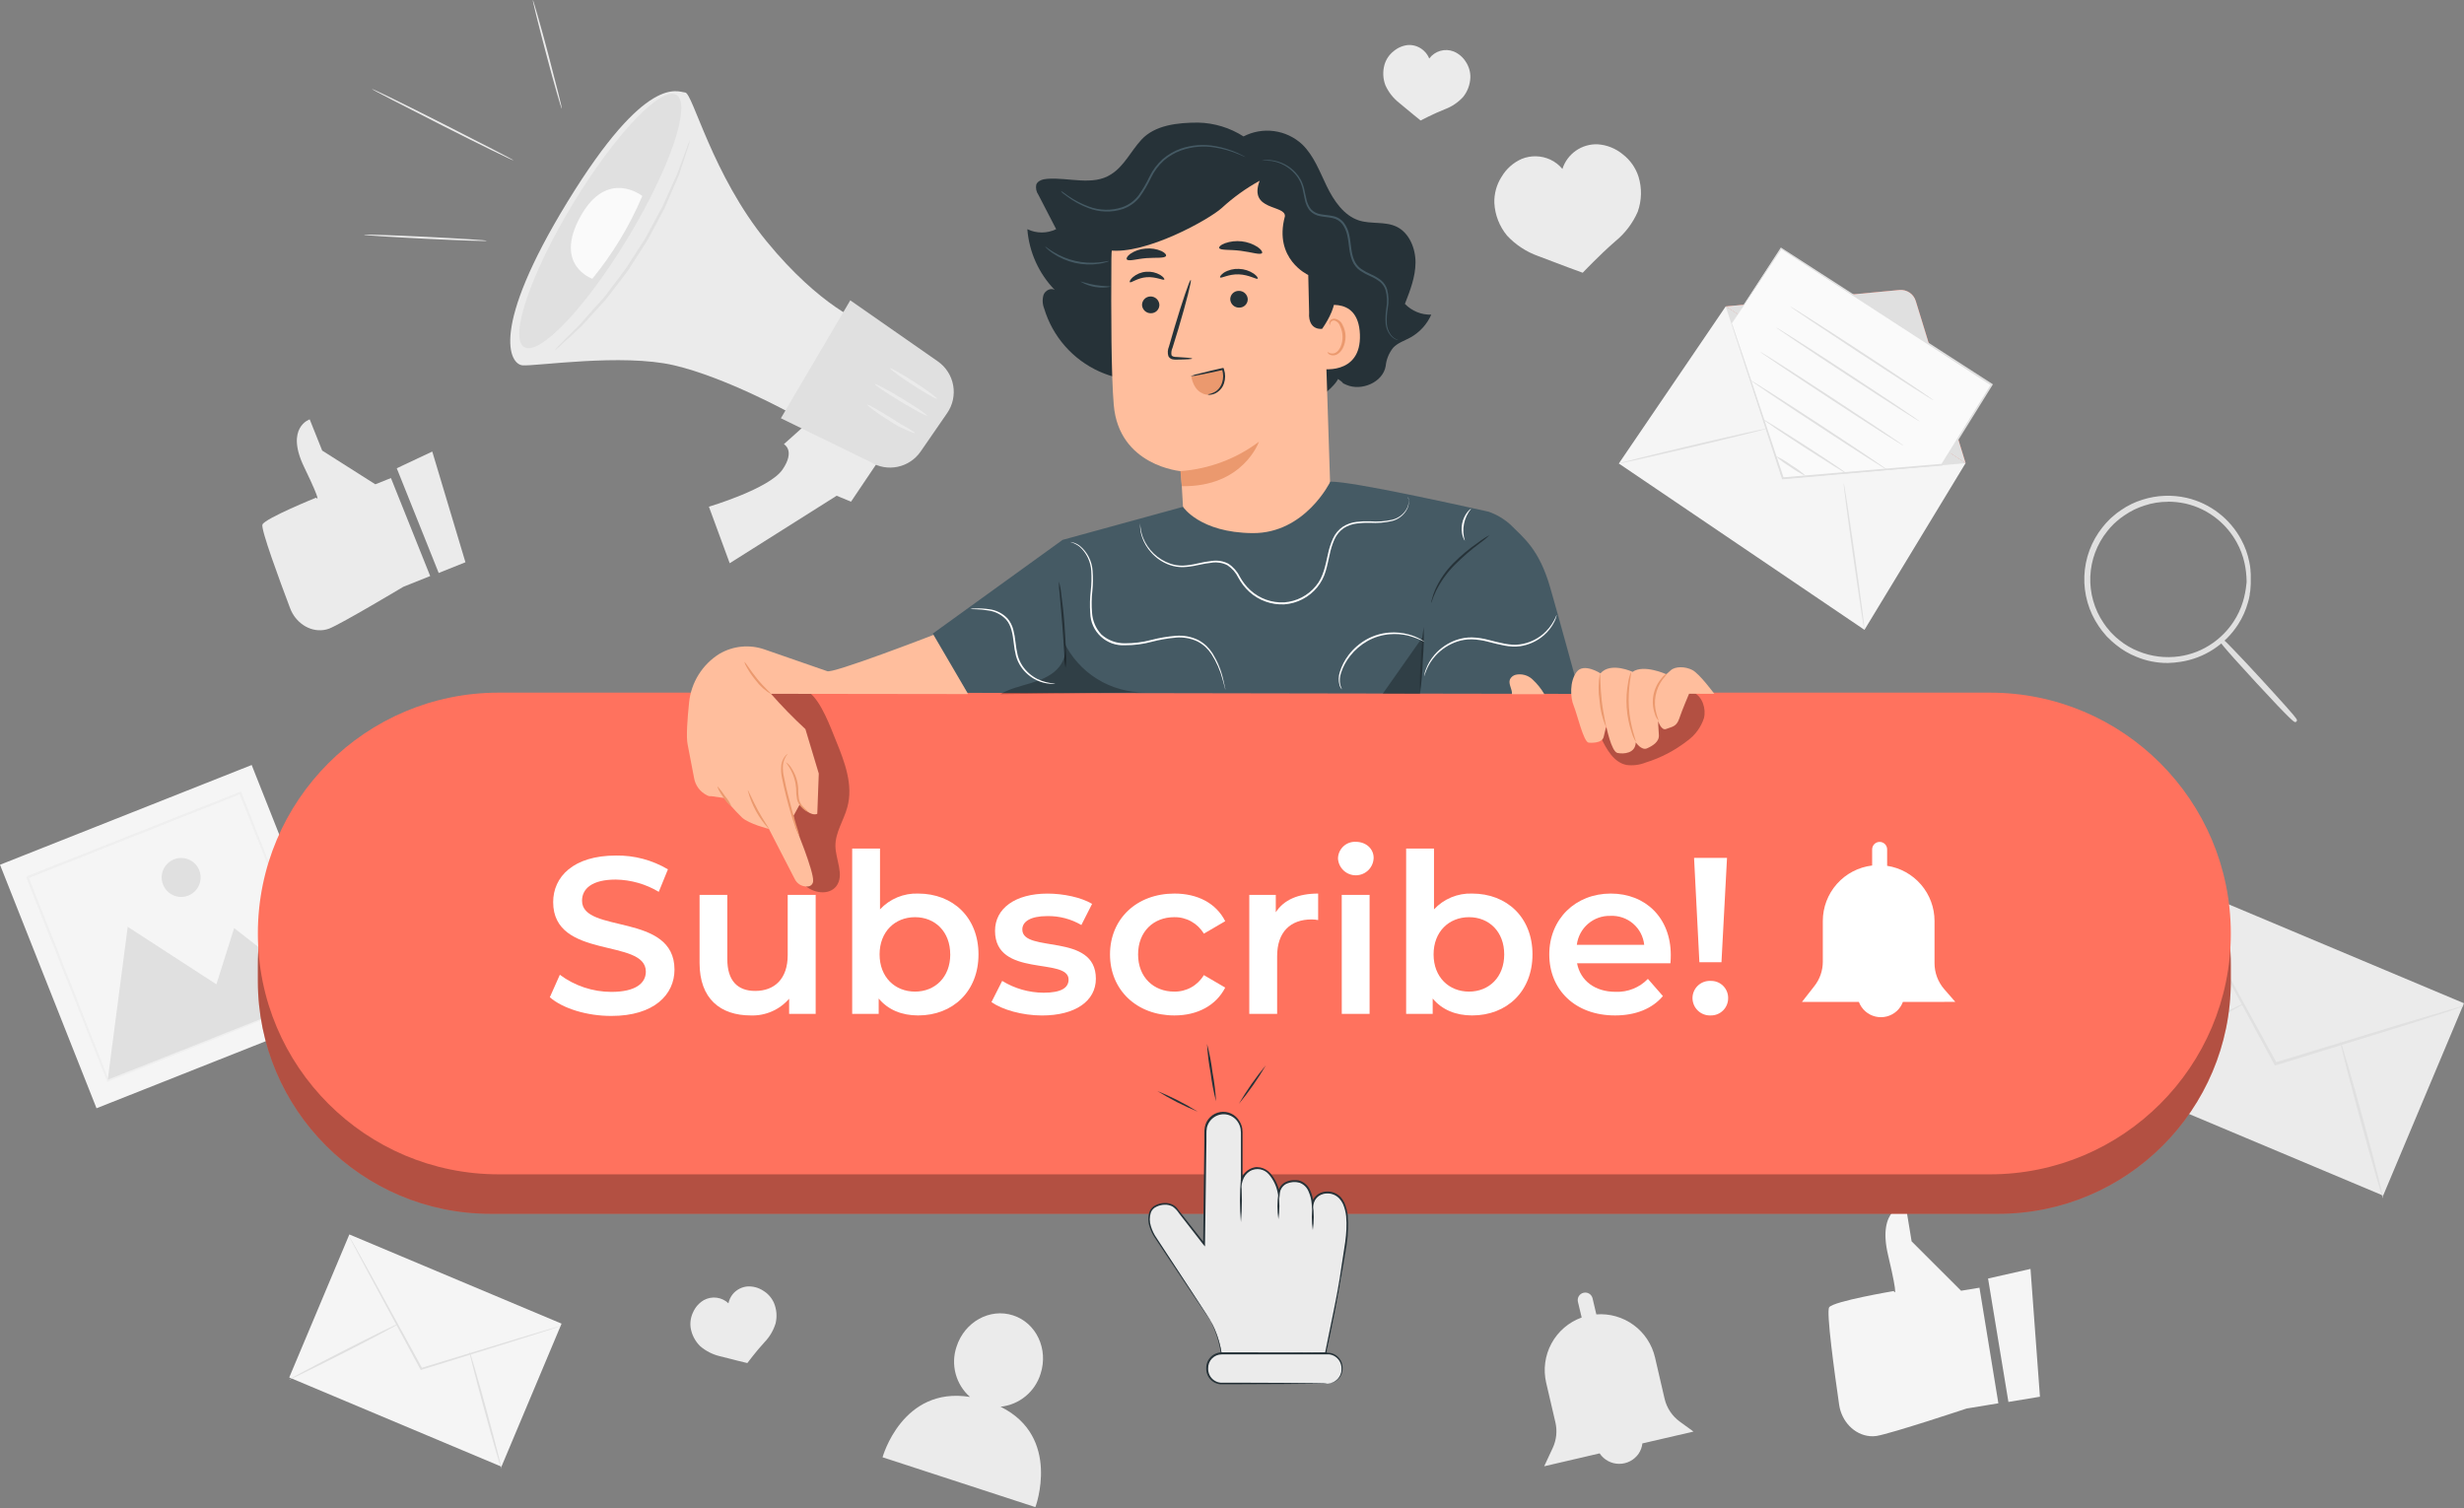 <svg width="500" height="306" viewBox="0 0 500 306" fill="none" xmlns="http://www.w3.org/2000/svg">
<rect x="0" y="0" width="500" height="306" fill="#808080" stroke="none"/>
<g clip-path="url(#clip0_1255_153)">
<path d="M442.099 179.241L425.693 218.269L483.594 242.608L500 203.58L442.099 179.241Z" fill="#EBEBEB"/>
<path d="M499.993 204.126C499.749 204.25 499.494 204.349 499.232 204.423L497.026 205.184L488.878 207.793L461.856 216.162L461.635 216.23L461.521 216.025L461.255 215.53C455.929 205.701 451.121 196.808 447.599 190.303C445.895 187.108 444.511 184.499 443.522 182.635L442.434 180.535C442.297 180.292 442.182 180.038 442.091 179.775C442.258 179.992 442.405 180.224 442.533 180.467L443.712 182.521C444.746 184.362 446.184 186.941 447.949 190.128C451.509 196.61 456.378 205.473 461.749 215.233C461.848 215.401 461.939 215.576 462.023 215.728L461.688 215.591L488.756 207.344L496.965 204.918L499.201 204.279C499.46 204.206 499.725 204.155 499.993 204.126Z" fill="#E0E0E0"/>
<path d="M425.682 218.817C425.613 218.672 432.217 215.157 440.433 210.958C448.649 206.759 455.366 203.464 455.435 203.601C455.503 203.738 448.908 207.261 440.691 211.46C432.475 215.659 425.758 218.953 425.682 218.817Z" fill="#E0E0E0"/>
<path d="M474.887 211.209C475.04 211.163 477.109 218.284 479.513 227.101C481.917 235.918 483.735 243.115 483.583 243.153C483.431 243.191 481.361 236.078 478.965 227.253C476.569 218.429 474.712 211.247 474.887 211.209Z" fill="#E0E0E0"/>
<path d="M70.892 250.49L58.693 279.51L101.754 297.611L113.953 268.591L70.892 250.49Z" fill="#F5F5F5"/>
<path d="M113.939 268.996C113.76 269.089 113.571 269.163 113.376 269.217L111.733 269.764L105.647 271.697L85.548 277.95L85.388 278.003L85.304 277.851L85.099 277.486L74.981 258.726L71.938 253.02L71.131 251.499C71.027 251.32 70.94 251.131 70.873 250.936C71.001 251.097 71.113 251.27 71.207 251.453L72.082 252.974C72.843 254.351 73.916 256.269 75.232 258.619C77.879 263.443 81.5 270.031 85.494 277.319L85.7 277.684L85.449 277.585L105.578 271.453L111.664 269.643L113.33 269.171C113.53 269.101 113.733 269.042 113.939 268.996Z" fill="#E0E0E0"/>
<path d="M58.677 279.959C58.624 279.852 63.538 277.235 69.647 274.116C75.756 270.997 80.754 268.54 80.808 268.646C80.861 268.753 75.954 271.37 69.838 274.489C63.721 277.608 58.73 280.027 58.677 279.959Z" fill="#E0E0E0"/>
<path d="M95.27 274.26C95.384 274.26 96.928 279.525 98.708 286.083C100.489 292.64 101.85 297.988 101.751 298.019C101.653 298.049 100.101 292.762 98.313 286.197C96.525 279.631 95.156 274.291 95.27 274.26Z" fill="#E0E0E0"/>
<path d="M51.072 155.232L0.002 175.473L19.587 224.887L70.657 204.647L51.072 155.232Z" fill="#F5F5F5"/>
<path d="M21.864 219.09L25.919 188.067L43.911 199.737L47.517 188.325L65.022 201.989L21.864 219.09Z" fill="#E0E0E0"/>
<path d="M40.435 176.587C40.725 177.314 40.792 178.111 40.629 178.877C40.466 179.643 40.079 180.343 39.518 180.889C38.956 181.435 38.246 181.802 37.476 181.943C36.706 182.085 35.911 181.995 35.192 181.684C34.473 181.374 33.863 180.857 33.438 180.2C33.013 179.542 32.792 178.773 32.805 177.99C32.817 177.207 33.061 176.446 33.507 175.802C33.952 175.158 34.579 174.661 35.307 174.373C36.281 173.989 37.367 174.006 38.328 174.421C39.289 174.836 40.047 175.615 40.435 176.587Z" fill="#E0E0E0"/>
<g opacity="0.3">
<path d="M65.075 202.126C65.037 202.063 65.007 201.997 64.984 201.928L64.74 201.357L63.835 199.143C63.074 197.188 61.903 194.366 60.457 190.775C57.567 183.563 53.459 173.278 48.529 160.984L48.818 161.105L5.683 178.238C5.683 178.314 5.957 177.599 5.827 177.911V177.956V178.048L5.896 178.223L6.033 178.572L6.314 179.28L6.87 180.68C7.242 181.616 7.63 182.544 7.973 183.472C8.734 185.32 9.433 187.154 10.156 188.972C11.586 192.601 12.994 196.161 14.363 199.623C17.102 206.546 19.689 213.088 22.062 219.113L21.765 218.984L53.01 206.728L61.834 203.297L64.177 202.399L64.786 202.171L65.007 202.095L64.824 202.186L64.246 202.422L61.964 203.358L53.299 206.926L22.001 219.44L21.796 219.524L21.704 219.311C19.316 213.293 16.714 206.759 13.968 199.836C12.591 196.382 11.183 192.821 9.738 189.185C8.977 187.374 8.292 185.533 7.554 183.685C7.189 182.757 6.794 181.829 6.451 180.893L5.896 179.539L5.614 178.778L5.478 178.428L5.409 178.253L5.371 178.162V178.124C5.242 178.428 5.546 177.705 5.523 177.774L48.688 160.687L48.901 160.603L48.985 160.816C53.846 173.224 57.901 183.563 60.754 190.828C62.146 194.411 63.242 197.241 64.003 199.197C64.368 200.14 64.642 200.87 64.847 201.395L65.052 201.951C65.063 202.008 65.07 202.067 65.075 202.126Z" fill="#E0E0E0"/>
</g>
<path d="M343.65 290.495L340.896 288.494C339.324 287.361 338.216 285.696 337.777 283.808L335.837 275.44C335.223 272.802 333.684 270.472 331.5 268.871C329.316 267.271 326.631 266.505 323.931 266.714L323.17 263.465C323.125 263.27 323.042 263.085 322.926 262.921C322.809 262.758 322.661 262.619 322.491 262.513C322.32 262.407 322.131 262.336 321.933 262.303C321.734 262.271 321.532 262.278 321.337 262.324C321.141 262.369 320.956 262.452 320.793 262.569C320.629 262.685 320.49 262.833 320.384 263.003C320.278 263.174 320.207 263.364 320.175 263.562C320.142 263.76 320.149 263.962 320.195 264.158L320.956 267.345C318.343 268.287 316.166 270.155 314.838 272.594C313.51 275.034 313.124 277.877 313.752 280.582L315.623 288.616C316.032 290.365 315.839 292.201 315.076 293.827L313.349 297.532L324.6 294.915C325.034 295.565 325.621 296.098 326.309 296.468C326.997 296.839 327.765 297.035 328.546 297.04C329.327 297.046 330.098 296.86 330.79 296.498C331.483 296.137 332.077 295.612 332.52 294.968C332.933 294.345 333.193 293.634 333.28 292.892L343.65 290.495Z" fill="#EBEBEB"/>
<path d="M350.184 62.177L398.858 93.984L378.34 127.807L328.495 94.052L350.184 62.177Z" fill="#F5F5F5"/>
<path d="M350.184 62.177L385.422 58.845C386.148 58.776 386.874 58.959 387.48 59.364C388.085 59.768 388.533 60.37 388.747 61.066L398.865 93.984" fill="#FF725E"/>
<path d="M350.184 62.177L385.422 58.845C386.148 58.776 386.874 58.959 387.48 59.364C388.085 59.768 388.533 60.37 388.747 61.066L398.865 93.984" fill="#E0E0E0"/>
<path d="M328.495 94.052C328.495 93.954 335.159 92.295 343.429 90.34C351.698 88.385 358.431 86.886 358.454 86.985C358.477 87.084 351.79 88.742 343.512 90.69C335.235 92.637 328.518 94.144 328.495 94.052Z" fill="#E0E0E0"/>
<path d="M378.34 127.807C378.241 127.807 377.221 121.166 376.057 112.95C374.894 104.733 374.034 98.046 374.133 98.031C374.232 98.016 375.251 104.673 376.415 112.896C377.579 121.12 378.439 127.807 378.34 127.807Z" fill="#E0E0E0"/>
<path d="M350.184 62.177L361.633 97.263L398.857 93.984L350.184 62.177Z" fill="#E0E0E0"/>
<path d="M351.424 65.593L361.398 50.415L404.145 78.076L394.057 94.311L361.801 97.012L351.424 65.593Z" fill="#FAFAFA"/>
<path d="M351.424 65.593C351.424 65.593 351.508 65.79 351.637 66.171C351.767 66.551 351.964 67.114 352.208 67.829C352.71 69.297 353.425 71.435 354.346 74.151C356.171 79.628 358.781 87.457 361.953 96.974L361.786 96.86L394.072 94.113L393.928 94.204L399.923 84.55C401.307 82.319 402.671 80.126 404.015 77.97L404.076 78.236L361.36 50.522H361.535L354.125 61.621L352.139 64.588L351.615 65.349L351.424 65.6L351.576 65.341L352.063 64.581L353.988 61.591L361.291 50.362L361.36 50.21L361.466 50.278L404.251 77.879L404.411 77.985L404.312 78.145C402.973 80.305 401.609 82.499 400.219 84.725L394.217 94.379L394.171 94.463H394.072L361.809 97.133H361.687L361.641 97.012C358.522 87.472 355.958 79.606 354.155 74.105L352.117 67.776L351.592 66.186C351.47 65.79 351.424 65.593 351.424 65.593Z" fill="#E0E0E0"/>
<path d="M392.384 81.241C392.323 81.332 385.757 77.141 377.731 71.876C369.705 66.612 363.231 62.276 363.277 62.184C363.323 62.093 369.896 66.285 377.929 71.542C385.963 76.798 392.445 81.15 392.384 81.241Z" fill="#E0E0E0"/>
<path d="M389.546 85.517C389.485 85.608 382.927 81.409 374.894 76.152C366.86 70.895 360.394 66.543 360.439 66.452C360.485 66.361 367.058 70.553 375.091 75.817C383.125 81.082 389.607 85.425 389.546 85.517Z" fill="#E0E0E0"/>
<path d="M386.275 90.439C386.214 90.53 379.656 86.338 371.623 81.074C363.589 75.809 357.123 71.473 357.168 71.382C357.214 71.29 363.787 75.482 371.82 80.747C379.854 86.011 386.336 90.347 386.275 90.439Z" fill="#E0E0E0"/>
<path d="M383.003 95.361C382.943 95.452 376.681 91.458 369.021 86.437C361.36 81.416 355.19 77.27 355.251 77.179C355.312 77.088 361.573 81.089 369.241 86.11C376.91 91.131 383.064 95.27 383.003 95.361Z" fill="#E0E0E0"/>
<path d="M374.711 96.084C374.462 95.995 374.227 95.872 374.011 95.719L372.178 94.593L366.183 90.789C363.847 89.267 361.755 87.906 360.257 86.879C359.496 86.369 358.903 85.95 358.492 85.654C358.266 85.516 358.059 85.35 357.875 85.159C358.124 85.25 358.359 85.373 358.575 85.524L360.409 86.65L366.396 90.454C368.731 91.976 370.824 93.337 372.33 94.357C373.091 94.874 373.684 95.293 374.095 95.589C374.321 95.727 374.528 95.893 374.711 96.084Z" fill="#E0E0E0"/>
<path d="M366.495 96.616C365.363 96.104 364.289 95.471 363.292 94.73C362.225 94.099 361.228 93.357 360.317 92.516C361.446 93.029 362.518 93.662 363.513 94.402C364.581 95.034 365.581 95.776 366.495 96.616Z" fill="#E0E0E0"/>
<path d="M180.193 90.659L172.692 101.797L169.771 100.595L148.074 114.289L143.852 102.816C143.852 102.816 156.13 99.18 158.793 95.277C161.455 91.374 159.067 90.127 159.067 90.127L165.313 84.535L180.193 90.659Z" fill="#EBEBEB"/>
<path d="M175.218 65.486C175.218 65.486 166.591 62.443 155.56 48.977C144.529 35.512 140.573 18.874 139.036 18.768C137.5 18.661 131.208 14.774 115.232 40.83C99.256 66.886 103.463 73.877 106.004 74.128C108.545 74.379 126.233 71.656 136.785 74.128C147.336 76.601 160.421 83.843 160.421 83.843L175.218 65.486Z" fill="#EBEBEB"/>
<path d="M192.206 83.813L188.493 89.199L186.827 91.61C185.731 93.205 184.064 94.317 182.171 94.718C180.278 95.118 178.304 94.777 176.656 93.763L158.458 84.87L172.54 60.944L190.304 73.329C191.942 74.471 193.061 76.214 193.418 78.179C193.774 80.143 193.338 82.168 192.206 83.813Z" fill="#E0E0E0"/>
<path d="M116.191 41.446C107.663 55.581 103.258 68.552 106.362 70.423C109.466 72.295 118.899 62.382 127.435 48.24C135.97 34.097 140.368 21.141 137.264 19.262C134.16 17.383 124.764 27.319 116.191 41.446Z" fill="#E0E0E0"/>
<path d="M188.12 84.33C188.022 84.49 185.572 83.181 182.651 81.416C179.729 79.651 177.424 78.084 177.523 77.924C177.622 77.765 180.064 79.073 182.993 80.846C185.922 82.618 188.212 84.178 188.12 84.33Z" fill="#EBEBEB"/>
<path d="M190.136 80.914C190.037 81.066 187.854 79.811 185.206 78.107C182.559 76.403 180.535 74.889 180.642 74.737C180.748 74.585 182.924 75.84 185.571 77.544C188.219 79.248 190.235 80.762 190.136 80.914Z" fill="#EBEBEB"/>
<path d="M185.671 87.875C185.633 87.959 185.039 87.746 184.096 87.327C183.632 87.122 183.077 86.863 182.46 86.567C181.844 86.27 181.236 85.851 180.566 85.448C177.911 83.805 175.91 82.268 176.002 82.124C176.093 81.979 178.284 83.25 180.916 84.878C181.578 85.281 182.186 85.707 182.765 86.034C183.343 86.361 183.875 86.658 184.286 86.916C185.184 87.426 185.709 87.791 185.671 87.875Z" fill="#EBEBEB"/>
<path d="M130.341 39.772C130.341 39.772 123.212 34.074 117.758 43.979C112.303 53.885 120.2 56.562 120.2 56.562C124.356 51.472 127.77 45.82 130.341 39.772Z" fill="#FAFAFA"/>
<path d="M140.018 28.353C139.894 29.02 139.714 29.674 139.478 30.308C139.082 31.549 138.519 33.352 137.751 35.558C137.294 36.638 136.787 37.81 136.229 39.072C135.963 39.704 135.681 40.358 135.392 41.028C135.248 41.37 135.096 41.705 134.951 42.055C134.806 42.405 134.601 42.724 134.419 43.066C133.698 44.436 132.938 45.864 132.136 47.349L131.535 48.475C131.337 48.848 131.086 49.236 130.858 49.571C130.386 50.332 129.915 51.047 129.428 51.792C128.941 52.538 128.469 53.314 127.998 54.014C127.754 54.379 127.549 54.775 127.283 55.094L126.522 56.106C125.502 57.437 124.513 58.723 123.578 59.955C123.334 60.26 123.114 60.572 122.87 60.853L122.109 61.682L120.679 63.264L118.1 66.087C116.419 67.7 115.012 68.955 114.045 69.83C113.58 70.31 113.071 70.746 112.524 71.131C112.939 70.586 113.4 70.077 113.901 69.609L117.804 65.707L120.306 62.854L121.721 61.302L122.482 60.473C122.726 60.184 122.939 59.872 123.175 59.567L126.073 55.718L126.834 54.714C127.092 54.379 127.305 53.998 127.541 53.641C128.013 52.88 128.485 52.18 128.964 51.435L130.379 49.229C130.607 48.863 130.866 48.514 131.064 48.141C131.261 47.768 131.459 47.38 131.665 47.03L133.947 42.793C134.129 42.458 134.327 42.131 134.487 41.788L134.936 40.784C135.233 40.115 135.522 39.476 135.803 38.852L137.37 35.39C138.169 33.23 138.823 31.473 139.287 30.225C139.477 29.581 139.721 28.955 140.018 28.353Z" fill="#E0E0E0"/>
<path d="M98.792 48.863C98.792 48.97 93.201 48.787 86.308 48.445C79.416 48.103 73.839 47.745 73.839 47.639C73.839 47.532 79.439 47.715 86.331 48.049C93.224 48.384 98.8 48.749 98.792 48.863Z" fill="#EBEBEB"/>
<path d="M104.224 32.553C104.17 32.652 97.696 29.51 89.769 25.478C81.842 21.446 75.414 18.152 75.467 18.053C75.52 17.954 81.994 21.096 89.921 25.128C97.849 29.16 104.277 32.454 104.224 32.553Z" fill="#EBEBEB"/>
<path d="M114 22.062C113.893 22.062 112.478 17.17 110.865 11.084C109.253 4.998 108.028 0 108.119 0C108.21 0 109.641 4.884 111.246 10.978C112.851 17.071 114.114 22.062 114 22.062Z" fill="#EBEBEB"/>
<path d="M332.497 35.87C331.919 34.056 330.798 32.463 329.286 31.305C327.85 30.118 326.079 29.411 324.22 29.282C322.642 29.214 321.085 29.667 319.789 30.57C318.493 31.473 317.529 32.776 317.046 34.28C316.366 33.462 315.51 32.806 314.543 32.363C313.646 31.956 312.676 31.736 311.692 31.713C310.708 31.691 309.729 31.868 308.814 32.233C307.105 32.979 305.673 34.243 304.722 35.847C303.689 37.443 303.171 39.318 303.238 41.218C303.369 43.639 304.276 45.955 305.825 47.821C307.568 49.683 309.73 51.102 312.131 51.96C316.042 53.481 321.169 55.345 321.169 55.345C321.169 55.345 324.6 51.716 327.773 48.97C329.753 47.358 331.318 45.294 332.337 42.952C333.146 40.669 333.202 38.187 332.497 35.87Z" fill="#EBEBEB"/>
<path d="M298.369 15.732C298.398 14.606 298.079 13.499 297.456 12.56C296.878 11.621 296.022 10.884 295.007 10.453C294.136 10.108 293.175 10.06 292.274 10.317C291.373 10.575 290.582 11.122 290.024 11.875C289.793 11.3 289.44 10.781 288.989 10.354C288.567 9.946 288.068 9.627 287.52 9.417C286.972 9.207 286.388 9.109 285.802 9.129C284.703 9.224 283.661 9.657 282.82 10.369C281.932 11.06 281.281 12.009 280.956 13.085C280.557 14.466 280.616 15.939 281.123 17.284C281.738 18.662 282.675 19.873 283.854 20.814C285.756 22.419 288.274 24.451 288.274 24.451C288.274 24.451 290.891 23.074 293.196 22.168C294.611 21.642 295.881 20.786 296.901 19.673C297.8 18.551 298.315 17.169 298.369 15.732Z" fill="#EBEBEB"/>
<path d="M157.043 264.363C156.585 263.333 155.819 262.47 154.852 261.891C153.926 261.29 152.836 260.992 151.733 261.039C151.146 261.08 150.574 261.24 150.051 261.51C149.527 261.779 149.065 262.152 148.69 262.606C148.258 263.148 147.958 263.784 147.815 264.462C147.161 263.839 146.325 263.44 145.429 263.324C144.533 263.208 143.624 263.38 142.832 263.815C141.881 264.371 141.127 265.209 140.672 266.212C140.17 267.221 139.989 268.36 140.154 269.475C140.395 270.889 141.08 272.19 142.109 273.188C143.26 274.166 144.626 274.857 146.096 275.204C148.507 275.835 151.649 276.588 151.649 276.588C151.649 276.588 153.422 274.222 155.103 272.389C156.16 271.306 156.942 269.986 157.385 268.54C157.722 267.147 157.602 265.683 157.043 264.363Z" fill="#EBEBEB"/>
<path d="M456.363 118.206C456.319 116.863 456.169 115.525 455.915 114.205C455.58 112.667 455.018 111.188 454.248 109.815C453.241 107.996 451.896 106.384 450.285 105.068C448.192 103.354 445.702 102.193 443.044 101.69C440.386 101.188 437.644 101.36 435.07 102.192C433.584 102.655 432.178 103.343 430.901 104.231C430.237 104.694 429.607 105.203 429.014 105.753C428.421 106.315 427.866 106.917 427.356 107.556C425.211 110.238 423.981 113.536 423.844 116.967C423.707 120.398 424.671 123.784 426.595 126.628C427.059 127.305 427.568 127.95 428.116 128.56C428.67 129.142 429.262 129.686 429.889 130.188C431.092 131.173 432.439 131.969 433.883 132.547C437.365 133.972 441.234 134.145 444.829 133.035C448.424 131.925 451.522 129.601 453.594 126.461C454.469 125.154 455.141 123.723 455.587 122.216C455.944 120.921 456.198 119.601 456.348 118.267C456.358 118.356 456.358 118.445 456.348 118.534C456.348 118.739 456.348 118.99 456.348 119.294C456.331 119.719 456.277 120.141 456.188 120.557C456.109 121.132 455.984 121.699 455.816 122.254C455.394 123.793 454.737 125.258 453.868 126.598C452.603 128.575 450.93 130.26 448.963 131.54C446.995 132.82 444.777 133.667 442.457 134.023C439.519 134.462 436.516 134.108 433.761 132.996C432.272 132.403 430.881 131.588 429.638 130.576C428.993 130.059 428.383 129.5 427.812 128.903C427.262 128.275 426.754 127.612 426.291 126.917C424.298 123.991 423.296 120.504 423.433 116.967C423.57 113.429 424.838 110.03 427.051 107.267C427.575 106.609 428.145 105.989 428.756 105.41C429.369 104.856 430.023 104.348 430.711 103.889C432.026 102.979 433.473 102.276 435.001 101.805C437.833 100.906 440.854 100.783 443.75 101.447C446.039 101.98 448.188 102.996 450.054 104.426C451.919 105.856 453.458 107.667 454.568 109.739C455.331 111.141 455.873 112.652 456.173 114.22C456.297 114.786 456.378 115.361 456.417 115.939C456.469 116.361 456.487 116.786 456.47 117.21C456.47 117.529 456.47 117.788 456.47 117.971C456.443 118.053 456.407 118.132 456.363 118.206Z" fill="#E0E0E0"/>
<path d="M439.915 134.532C437.742 134.548 435.587 134.129 433.578 133.3C432.054 132.699 430.632 131.865 429.364 130.827C428.826 130.408 428.318 129.953 427.842 129.466L427.5 129.131L427.211 128.789C426.729 128.251 426.287 127.678 425.887 127.077C423.849 124.087 422.822 120.522 422.959 116.906C423.096 113.29 424.389 109.813 426.648 106.985C427.091 106.417 427.574 105.881 428.093 105.38L428.382 105.099L428.763 104.771C429.276 104.313 429.823 103.894 430.398 103.516C431.742 102.582 433.223 101.863 434.788 101.386C437.683 100.474 440.768 100.348 443.727 101.021C446.068 101.568 448.266 102.608 450.175 104.07C452.083 105.533 453.658 107.385 454.796 109.503C455.57 110.934 456.124 112.472 456.439 114.068C456.555 114.589 456.634 115.118 456.675 115.65V115.818C456.728 116.257 456.745 116.699 456.728 117.141V117.902C456.738 117.998 456.738 118.095 456.728 118.191C456.736 118.275 456.736 118.359 456.728 118.442L456.683 119.203C456.669 119.646 456.616 120.086 456.523 120.519V120.686C456.439 121.22 456.317 121.746 456.158 122.261C455.725 123.83 455.056 125.323 454.172 126.689C452.877 128.716 451.163 130.443 449.147 131.755C447.131 133.067 444.857 133.933 442.479 134.296C441.631 134.432 440.774 134.511 439.915 134.532ZM439.915 101.82C438.305 101.816 436.704 102.072 435.176 102.58C433.724 103.036 432.349 103.708 431.098 104.574C430.563 104.921 430.055 105.308 429.577 105.73L428.93 106.316C428.458 106.774 428.018 107.265 427.614 107.784C425.515 110.4 424.308 113.619 424.172 116.971C424.035 120.322 424.974 123.629 426.853 126.407C427.219 126.965 427.625 127.494 428.07 127.99L428.344 128.317L428.656 128.629C429.09 129.079 429.555 129.499 430.048 129.884C431.223 130.843 432.54 131.612 433.951 132.166C436.569 133.232 439.422 133.583 442.221 133.186C444.657 132.838 446.976 131.921 448.991 130.508C450.657 129.351 452.088 127.887 453.206 126.194C454.056 124.919 454.712 123.524 455.153 122.056C455.494 120.909 455.724 119.732 455.838 118.541C455.845 118.424 455.86 118.307 455.884 118.191C455.875 118.072 455.875 117.953 455.884 117.834C455.861 116.639 455.723 115.449 455.473 114.281C455.147 112.78 454.598 111.336 453.845 109.998C452.861 108.223 451.55 106.651 449.98 105.365C448.078 103.805 445.838 102.71 443.438 102.17C442.287 101.928 441.114 101.803 439.938 101.797L439.915 101.82Z" fill="#E0E0E0"/>
<path d="M450.741 129.937C450.84 129.838 454.279 133.391 458.417 137.857C462.556 142.322 465.82 146.035 465.721 146.126C465.622 146.218 462.183 142.672 458.045 138.199C453.906 133.726 450.635 130.029 450.741 129.937Z" fill="#E0E0E0"/>
<path d="M465.865 146.514H465.697C465.553 146.514 465.195 146.514 457.77 138.465C450.345 130.417 450.368 130.089 450.368 129.93V129.77L450.49 129.656C450.809 129.359 450.84 129.336 453.343 131.938C454.796 133.46 456.698 135.453 458.668 137.613C460.638 139.774 462.54 141.836 463.917 143.395C466.306 146.096 466.283 146.126 465.956 146.438L465.865 146.514Z" fill="#E0E0E0"/>
<path d="M79.332 97.004L76.16 98.275L65.38 91.428L62.846 85.098C62.846 85.098 57.818 86.726 61.72 94.79C65.623 102.854 64.147 100.983 64.147 100.983C64.147 100.983 53.755 105.197 53.253 106.445C52.888 107.358 56.745 117.803 58.883 123.456C59.963 126.293 62.74 128.226 65.638 127.845C66.042 127.794 66.438 127.694 66.817 127.549C69.412 126.506 81.827 119.081 81.827 119.081L87.297 116.89L79.332 97.004Z" fill="#EBEBEB"/>
<path d="M87.716 91.626L94.448 114.091L89.024 116.267L80.511 95.019L87.716 91.626Z" fill="#EBEBEB"/>
<path d="M401.68 261.297L397.945 261.913L387.91 251.894L386.678 244.431C386.678 244.431 380.843 245.032 383.133 254.686C385.423 264.34 384.281 261.974 384.281 261.974C384.281 261.974 372.026 264.044 371.181 265.276C370.565 266.174 372.239 278.407 373.205 285.056C373.684 288.388 376.248 291.142 379.458 291.423C379.907 291.465 380.36 291.45 380.805 291.378C383.848 290.876 399.063 285.816 399.063 285.816L405.514 284.751L401.68 261.297Z" fill="#F5F5F5"/>
<path d="M412.034 257.486L413.951 283.42L407.553 284.478L403.422 259.433L412.034 257.486Z" fill="#F5F5F5"/>
<path d="M203.038 285.451C204.897 285.255 206.657 284.518 208.1 283.331C209.543 282.143 210.606 280.558 211.156 278.772C212.784 273.751 210.288 268.441 205.579 266.912C200.87 265.383 195.743 268.213 194.115 273.234C193.504 275.016 193.437 276.94 193.92 278.762C194.404 280.583 195.417 282.22 196.831 283.466C183.061 281.244 179.09 295.706 179.09 295.706L210.106 305.824C210.106 305.824 215.431 291.583 203.038 285.451Z" fill="#EBEBEB"/>
<path d="M405.476 148.561H99.53C73.46 148.561 52.325 169.695 52.325 195.766V199.098C52.325 225.168 73.46 246.303 99.53 246.303H405.476C431.547 246.303 452.681 225.168 452.681 199.098V195.766C452.681 169.695 431.547 148.561 405.476 148.561Z" fill="#FF725E"/>
<g opacity="0.3">
<path d="M405.476 148.561H99.53C73.46 148.561 52.325 169.695 52.325 195.766V199.098C52.325 225.168 73.46 246.303 99.53 246.303H405.476C431.547 246.303 452.681 225.168 452.681 199.098V195.766C452.681 169.695 431.547 148.561 405.476 148.561Z" fill="black"/>
</g>
<path d="M403.81 140.55H101.196C74.206 140.55 52.325 162.43 52.325 189.421C52.325 216.412 74.206 238.292 101.196 238.292H403.81C430.801 238.292 452.681 216.412 452.681 189.421C452.681 162.43 430.801 140.55 403.81 140.55Z" fill="#FF725E"/>
<g opacity="0.3">
<path d="M343.718 140.55C343.718 140.55 341.511 140.603 340.401 140.588C336.597 140.55 329.75 140.55 329.75 140.55L324.843 149.633C325.977 152.022 327.46 154.7 330.054 155.225C331.357 155.396 332.683 155.231 333.904 154.746C336.985 153.797 339.868 152.294 342.409 150.31C343.992 149.174 345.171 147.562 345.772 145.708C346.236 143.836 345.467 141.371 343.718 140.55Z" fill="black"/>
</g>
<path d="M111.573 202.361L113.604 197.797C116.623 200.045 120.285 201.264 124.049 201.273C128.979 201.273 131.056 199.509 131.056 197.158C131.056 190.311 112.25 194.807 112.25 183.053C112.25 177.941 116.32 173.605 125 173.605C128.703 173.548 132.35 174.517 135.537 176.404L133.68 180.969C131.04 179.389 128.031 178.532 124.954 178.481C120.07 178.481 118.108 180.375 118.108 182.772C118.108 189.512 136.868 185.123 136.868 196.747C136.868 201.806 132.752 206.15 124.072 206.15C119.119 206.165 114.197 204.644 111.573 202.361Z" fill="white"/>
<path d="M165.518 181.593V205.739H160.132V202.658C159.171 203.768 157.974 204.649 156.629 205.236C155.284 205.823 153.824 206.102 152.357 206.051C146.165 206.051 141.958 202.658 141.958 195.401V181.593H147.587V194.617C147.587 198.999 149.664 201.076 153.24 201.076C157.173 201.076 159.843 198.634 159.843 193.803V181.593H165.518Z" fill="white"/>
<path d="M198.558 193.666C198.558 201.167 193.362 206.051 186.309 206.051C183.008 206.051 180.223 204.925 178.306 202.62V205.739H172.928V172.19H178.573V184.529C179.556 183.47 180.756 182.635 182.091 182.081C183.426 181.527 184.865 181.267 186.309 181.319C193.369 181.319 198.558 186.157 198.558 193.666ZM192.822 193.666C192.822 189.048 189.74 186.112 185.678 186.112C181.616 186.112 178.489 189.048 178.489 193.666C178.489 198.284 181.608 201.213 185.678 201.213C189.748 201.213 192.829 198.276 192.829 193.666H192.822Z" fill="white"/>
<path d="M201.19 203.343L203.366 199.044C205.896 200.596 208.804 201.425 211.772 201.441C215.348 201.441 216.839 200.444 216.839 198.771C216.839 194.16 201.913 198.504 201.913 188.881C201.913 184.316 206.028 181.326 212.563 181.326C215.774 181.326 219.41 182.087 221.609 183.411L219.433 187.702C217.338 186.475 214.945 185.848 212.518 185.891C209.079 185.891 207.451 187.024 207.451 188.607C207.451 193.491 222.377 189.147 222.377 198.596C222.377 203.122 218.216 206.059 211.437 206.059C207.39 206.051 203.366 204.879 201.19 203.343Z" fill="white"/>
<path d="M225.245 193.666C225.245 186.431 230.677 181.319 238.315 181.319C243.016 181.319 246.767 183.266 248.623 186.926L244.287 189.459C243.669 188.419 242.787 187.562 241.73 186.974C240.672 186.386 239.479 186.088 238.269 186.112C234.108 186.112 230.943 189.01 230.943 193.666C230.943 198.322 234.108 201.213 238.269 201.213C239.479 201.236 240.672 200.938 241.73 200.351C242.787 199.763 243.669 198.905 244.287 197.865L248.623 200.399C246.767 204.02 243.016 206.051 238.315 206.051C230.677 206.051 225.245 200.901 225.245 193.666Z" fill="white"/>
<path d="M267.482 181.319V186.697C267.049 186.613 266.608 186.57 266.166 186.568C261.876 186.568 259.16 189.094 259.16 194.023V205.739H253.507V181.593H258.886V185.115C260.514 182.582 263.458 181.319 267.482 181.319Z" fill="white"/>
<path d="M271.507 174.213C271.512 173.751 271.611 173.294 271.798 172.87C271.984 172.446 272.254 172.065 272.591 171.748C272.929 171.431 273.327 171.185 273.761 171.026C274.196 170.867 274.658 170.797 275.12 170.82C277.205 170.82 278.742 172.228 278.742 174.076C278.72 175.01 278.339 175.9 277.677 176.559C277.015 177.219 276.124 177.597 275.19 177.614C274.256 177.632 273.351 177.288 272.665 176.654C271.978 176.02 271.563 175.146 271.507 174.213ZM272.268 181.585H277.92V205.732H272.275L272.268 181.585Z" fill="white"/>
<path d="M310.975 193.666C310.975 201.167 305.779 206.051 298.727 206.051C295.425 206.051 292.641 204.925 290.724 202.62V205.739H285.337V172.19H290.99V184.529C291.973 183.47 293.173 182.635 294.508 182.081C295.843 181.527 297.282 181.267 298.727 181.319C305.779 181.319 310.975 186.157 310.975 193.666ZM305.239 193.666C305.239 189.048 302.158 186.112 298.095 186.112C294.033 186.112 290.906 189.048 290.906 193.666C290.906 198.284 294.025 201.213 298.095 201.213C302.165 201.213 305.239 198.276 305.239 193.666Z" fill="white"/>
<path d="M338.97 195.469H320.02C320.697 198.999 323.641 201.258 327.848 201.258C329.063 201.306 330.275 201.097 331.403 200.645C332.532 200.193 333.553 199.507 334.398 198.634L337.441 202.118C335.273 204.697 331.88 206.051 327.726 206.051C319.632 206.051 314.383 200.855 314.383 193.666C314.383 186.477 319.708 181.319 326.867 181.319C333.919 181.319 339.039 186.249 339.039 193.803C339.054 194.252 339.009 194.929 338.97 195.469ZM319.952 191.718H333.645C333.47 190.05 332.663 188.512 331.39 187.42C330.117 186.328 328.474 185.764 326.798 185.845C325.135 185.797 323.513 186.372 322.25 187.457C320.988 188.542 320.177 190.059 319.974 191.711L319.952 191.718Z" fill="white"/>
<path d="M343.444 202.529C343.445 202.056 343.543 201.589 343.73 201.154C343.917 200.72 344.19 200.329 344.533 200.003C344.875 199.677 345.281 199.425 345.724 199.26C346.167 199.095 346.639 199.022 347.111 199.044C347.577 199.028 348.041 199.106 348.476 199.274C348.911 199.443 349.307 199.697 349.64 200.023C349.974 200.349 350.238 200.739 350.416 201.169C350.595 201.6 350.684 202.063 350.679 202.529C350.684 202.997 350.595 203.461 350.417 203.893C350.239 204.326 349.975 204.719 349.642 205.047C349.309 205.376 348.914 205.634 348.479 205.807C348.044 205.979 347.578 206.062 347.111 206.051C346.637 206.068 346.164 205.99 345.721 205.821C345.278 205.652 344.873 205.396 344.531 205.067C344.189 204.738 343.916 204.344 343.729 203.908C343.543 203.472 343.446 203.003 343.444 202.529ZM343.763 174.084H350.45L349.324 195.248H344.844L343.763 174.084Z" fill="white"/>
<g opacity="0.3">
<path d="M169.649 150.318C168.5 147.496 166.667 142.429 164.271 140.55C164.271 140.55 148.926 140.816 148.85 140.55L155.956 166.073C158.276 167.891 159.394 170.402 160.14 172.768C160.885 175.134 161.486 177.698 163.183 179.485C164.879 181.273 168.242 181.768 169.725 179.797C171.384 177.561 169.573 174.472 169.527 171.695C169.482 168.918 171.232 166.461 171.947 163.783C173.187 159.295 171.407 154.616 169.649 150.318Z" fill="black"/>
</g>
<path d="M396.773 203.297L394.537 200.733C393.265 199.271 392.562 197.399 392.559 195.461V186.88C392.557 184.173 391.586 181.557 389.822 179.504C388.059 177.452 385.618 176.098 382.943 175.689V172.357C382.943 171.954 382.782 171.567 382.497 171.281C382.212 170.996 381.825 170.836 381.421 170.836C381.018 170.836 380.631 170.996 380.345 171.281C380.06 171.567 379.9 171.954 379.9 172.357V175.628C377.142 175.954 374.6 177.28 372.754 179.356C370.909 181.431 369.889 184.111 369.888 186.888V195.134C369.893 196.933 369.29 198.681 368.176 200.094L365.658 203.312H377.206C377.482 204.044 377.932 204.696 378.518 205.213C379.104 205.73 379.807 206.095 380.567 206.277C381.327 206.459 382.12 206.451 382.876 206.255C383.632 206.059 384.329 205.681 384.905 205.153C385.456 204.646 385.878 204.015 386.138 203.312L396.773 203.297Z" fill="white"/>
<path d="M285.087 61.659C286.144 58.959 287.224 56.174 287.24 53.291C287.255 50.408 285.969 47.258 283.436 46.018C281.077 44.87 278.24 45.531 275.744 44.725C272.701 43.736 270.655 40.731 269.217 37.764C267.779 34.797 266.593 31.556 264.234 29.289C262.657 27.829 260.668 26.892 258.539 26.605C256.41 26.317 254.243 26.694 252.336 27.684C249.582 25.919 246.394 24.948 243.123 24.877C239.023 24.877 234.367 25.348 231.598 28.369C229.445 30.719 228.129 33.694 225.451 35.383C221.776 37.756 216.938 35.984 212.571 36.281C211.681 36.341 210.654 36.6 210.289 37.422C210.209 37.789 210.207 38.169 210.283 38.537C210.359 38.905 210.511 39.254 210.73 39.559L214.321 46.505C213.409 46.946 212.409 47.175 211.396 47.175C210.383 47.175 209.383 46.946 208.471 46.505C208.828 51.146 210.801 55.516 214.047 58.852C213.286 58.327 212.107 58.928 211.765 59.811C211.486 60.728 211.529 61.713 211.886 62.603C212.728 65.409 214.161 68.001 216.091 70.206C218.02 72.41 220.4 74.174 223.07 75.379C225.74 76.585 228.638 77.202 231.567 77.191C234.496 77.18 237.389 76.54 240.05 75.315L264.204 76.388C264.563 77.307 265.138 78.127 265.881 78.777C266.624 79.427 267.513 79.889 268.472 80.123C271.111 78.038 271.515 76.905 271.515 76.905C273.219 78.092 271.895 77.506 273.219 78.092C276.262 79.423 280.613 77.597 281.184 74.288C281.317 72.924 281.846 71.628 282.705 70.56C283.626 69.564 284.988 69.153 286.167 68.506C288.06 67.462 289.559 65.827 290.435 63.85C289.44 63.877 288.45 63.697 287.529 63.319C286.608 62.942 285.776 62.377 285.087 61.659Z" fill="#263238"/>
<path d="M225.527 52.492C225.569 46.661 227.805 41.059 231.79 36.802C235.775 32.544 241.217 29.944 247.033 29.517L248.235 29.426C261.214 29.236 268.624 40.153 268.456 53.131L270.389 112.904L240.757 115.011L239.639 95.612C239.639 95.612 227.071 94.585 226.006 82.177C225.496 76.182 225.443 63.759 225.527 52.492Z" fill="#FFBE9D"/>
<path d="M231.742 61.903C231.771 62.359 231.976 62.787 232.314 63.096C232.651 63.405 233.095 63.572 233.552 63.561C233.78 63.563 234.005 63.52 234.215 63.433C234.425 63.346 234.616 63.218 234.776 63.056C234.935 62.895 235.061 62.703 235.145 62.491C235.229 62.28 235.269 62.054 235.264 61.827C235.235 61.365 235.027 60.933 234.685 60.623C234.343 60.312 233.893 60.146 233.431 60.161C232.976 60.169 232.543 60.356 232.227 60.683C231.91 61.01 231.736 61.448 231.742 61.903Z" fill="#263238"/>
<path d="M229.277 57.262C229.513 57.475 230.799 56.38 232.693 56.25C234.587 56.121 236.071 56.965 236.261 56.714C236.352 56.608 236.101 56.205 235.454 55.801C234.587 55.29 233.582 55.061 232.579 55.147C231.585 55.215 230.638 55.599 229.878 56.243C229.33 56.73 229.155 57.163 229.277 57.262Z" fill="#263238"/>
<path d="M241.921 72.766C241.921 72.66 240.719 72.538 238.779 72.439C238.292 72.439 237.821 72.356 237.714 72.028C237.641 71.528 237.718 71.017 237.935 70.56L239.106 66.756C240.719 61.325 241.853 56.867 241.632 56.806C241.411 56.745 239.928 61.096 238.308 66.528C237.927 67.867 237.547 69.145 237.204 70.332C236.939 70.942 236.899 71.627 237.09 72.264C237.174 72.43 237.294 72.575 237.442 72.689C237.589 72.802 237.76 72.88 237.942 72.919C238.218 72.968 238.499 72.986 238.779 72.972C240.727 72.957 241.921 72.88 241.921 72.766Z" fill="#263238"/>
<path d="M228.684 52.667C229.125 53.07 230.707 52.523 232.647 52.378C234.587 52.234 236.238 52.447 236.588 51.967C236.74 51.739 236.459 51.321 235.713 50.956C234.688 50.505 233.563 50.329 232.449 50.446C231.338 50.521 230.266 50.891 229.346 51.518C228.691 52.005 228.494 52.492 228.684 52.667Z" fill="#263238"/>
<path d="M267.254 62.481C267.459 62.374 275.622 59.331 275.957 67.844C276.292 76.357 267.688 74.95 267.665 74.691C267.642 74.432 267.254 62.481 267.254 62.481Z" fill="#FFBE9D"/>
<path d="M269.384 71.427C269.384 71.427 269.536 71.526 269.795 71.633C270.152 71.773 270.549 71.773 270.906 71.633C271.788 71.26 272.488 69.807 272.427 68.27C272.419 67.539 272.247 66.819 271.925 66.163C271.844 65.903 271.702 65.666 271.512 65.472C271.322 65.278 271.088 65.131 270.83 65.045C270.657 65.007 270.477 65.031 270.321 65.111C270.164 65.192 270.04 65.324 269.97 65.486C269.871 65.729 269.932 65.897 269.886 65.92C269.841 65.942 269.696 65.783 269.749 65.425C269.791 65.214 269.901 65.021 270.061 64.877C270.284 64.717 270.556 64.641 270.83 64.664C271.181 64.722 271.512 64.867 271.793 65.087C272.073 65.306 272.294 65.593 272.435 65.92C272.825 66.645 273.033 67.454 273.043 68.278C273.043 69.99 272.245 71.633 271.035 72.036C270.809 72.113 270.568 72.138 270.331 72.109C270.094 72.08 269.867 71.998 269.666 71.869C269.407 71.633 269.354 71.443 269.384 71.427Z" fill="#EB996E"/>
<path d="M270.137 43.036C269.482 40.563 268.358 38.239 266.828 36.189C262.37 30.004 252.206 27.113 246.44 27.623C240.673 28.133 234.678 32.416 229.3 34.561C225.777 35.969 223.107 39.202 224.446 41.705C222.365 42.532 220.163 43.015 217.926 43.135C217.926 43.135 217.713 46.315 219.486 47.159L225.04 50.796C232.442 51.77 245.435 44.489 247.938 42.192C250.267 40.053 252.844 38.201 255.614 36.676C253.264 42.861 260.94 41.499 260.734 43.896C258.384 52.591 265.474 55.801 265.474 55.801L265.649 63.409C265.489 65.364 266.326 66.863 268.281 66.734C268.281 66.734 270.396 63.828 270.753 61.462C271.431 56.867 270.997 47.585 270.137 43.036Z" fill="#263238"/>
<path d="M239.532 95.597C245.304 95.181 250.834 93.113 255.462 89.64C255.462 89.64 252.29 98.86 239.814 98.655L239.532 95.597Z" fill="#EB996E"/>
<path d="M249.643 60.762C249.672 61.224 249.881 61.656 250.225 61.966C250.569 62.276 251.021 62.439 251.484 62.42C251.71 62.422 251.935 62.379 252.145 62.293C252.354 62.206 252.544 62.079 252.704 61.918C252.863 61.757 252.989 61.566 253.074 61.355C253.158 61.145 253.199 60.92 253.195 60.693C253.168 60.23 252.959 59.795 252.615 59.484C252.271 59.172 251.818 59.008 251.354 59.027C251.127 59.025 250.902 59.069 250.691 59.155C250.481 59.242 250.291 59.37 250.131 59.532C249.971 59.694 249.846 59.886 249.762 60.097C249.678 60.309 249.637 60.534 249.643 60.762Z" fill="#263238"/>
<path d="M247.596 56.296C247.824 56.532 249.331 55.589 251.4 55.672C253.469 55.756 254.998 56.768 255.204 56.539C255.318 56.441 255.09 56.014 254.443 55.543C253.541 54.937 252.486 54.596 251.4 54.562C250.333 54.509 249.274 54.774 248.357 55.322C247.71 55.779 247.482 56.19 247.596 56.296Z" fill="#263238"/>
<path d="M247.398 50.316C247.589 50.834 249.498 50.605 251.742 50.887C253.987 51.169 255.797 51.807 256.102 51.336C256.231 51.115 255.919 50.628 255.196 50.119C254.222 49.497 253.119 49.105 251.971 48.973C250.823 48.842 249.66 48.973 248.57 49.358C247.741 49.662 247.322 50.065 247.398 50.316Z" fill="#263238"/>
<path d="M241.753 76.441C243.356 75.906 244.996 75.489 246.66 75.193L247.87 74.813C248.174 75.355 248.357 75.958 248.404 76.578C248.451 77.198 248.363 77.821 248.144 78.404C247.889 78.824 247.547 79.185 247.142 79.463C246.736 79.741 246.277 79.93 245.793 80.016C245.453 80.107 245.098 80.125 244.751 80.07C244.404 80.015 244.072 79.888 243.777 79.697C243.777 79.697 242.217 79.073 241.753 76.441Z" fill="#EB996E"/>
<path d="M245.055 80.024C245.708 79.936 246.329 79.69 246.866 79.309C247.413 78.869 247.811 78.271 248.007 77.597C248.265 76.775 248.265 75.894 248.007 75.072L247.969 74.942L248.197 75.064C246.371 75.475 244.72 75.825 243.518 76.045C242.881 76.211 242.228 76.311 241.571 76.342C242.181 76.088 242.816 75.9 243.465 75.779C244.644 75.475 246.28 75.087 248.106 74.676H248.281L248.342 74.843L248.387 74.988C248.677 75.885 248.677 76.852 248.387 77.749C248.151 78.483 247.681 79.119 247.048 79.56C246.631 79.86 246.144 80.046 245.633 80.1C245.437 80.133 245.236 80.106 245.055 80.024Z" fill="#263238"/>
<path d="M283.763 69.023C283.585 69.005 283.411 68.962 283.245 68.894C282.777 68.684 282.371 68.357 282.066 67.943C281.577 67.29 281.273 66.518 281.184 65.707C281.108 64.647 281.154 63.583 281.321 62.534C281.54 61.3 281.483 60.032 281.153 58.822C280.936 58.175 280.541 57.602 280.012 57.171C279.426 56.724 278.788 56.35 278.11 56.06C277.373 55.743 276.666 55.361 275.995 54.919C275.287 54.424 274.738 53.734 274.413 52.934C273.721 51.321 273.782 49.502 273.401 47.806C273.236 46.97 272.894 46.178 272.397 45.486C271.897 44.839 271.177 44.398 270.373 44.246C269.575 44.063 268.745 44.033 267.931 43.873C267.1 43.745 266.338 43.337 265.771 42.717C265.292 42.097 264.962 41.376 264.805 40.609C264.63 39.849 264.523 39.187 264.371 38.525C264.136 37.289 263.561 36.144 262.713 35.215C261.492 33.849 259.836 32.946 258.026 32.659C257.357 32.579 256.682 32.564 256.01 32.614C256.674 32.45 257.364 32.414 258.041 32.507C259.918 32.743 261.649 33.638 262.926 35.033C263.337 35.483 263.692 35.981 263.983 36.516C264.29 37.119 264.52 37.758 264.668 38.418C264.827 39.095 264.942 39.795 265.124 40.495C265.274 41.207 265.583 41.876 266.029 42.45C266.546 43.003 267.236 43.362 267.985 43.47C268.745 43.622 269.59 43.645 270.434 43.835C271.338 43.998 272.15 44.488 272.716 45.212C273.252 45.95 273.621 46.797 273.797 47.692C274.185 49.465 274.124 51.237 274.778 52.751C275.073 53.489 275.575 54.126 276.224 54.584C276.872 55.014 277.557 55.385 278.27 55.695C278.977 56.002 279.641 56.399 280.248 56.874C280.829 57.355 281.258 57.995 281.48 58.715C281.812 59.975 281.857 61.293 281.61 62.572C281.432 63.599 281.368 64.643 281.42 65.684C281.478 66.461 281.741 67.209 282.18 67.852C282.568 68.403 283.123 68.814 283.763 69.023Z" fill="#455A64"/>
<path d="M215.294 38.738C215.428 38.808 215.555 38.889 215.675 38.981C215.949 39.179 216.306 39.422 216.74 39.742C218.041 40.637 219.449 41.365 220.932 41.91C223.119 42.732 225.522 42.78 227.74 42.047C229.028 41.595 230.159 40.782 230.996 39.704C231.853 38.506 232.6 37.233 233.225 35.9C233.887 34.532 234.807 33.306 235.934 32.286C237.011 31.364 238.249 30.647 239.585 30.172C241.85 29.396 244.276 29.218 246.63 29.654C248.205 29.934 249.738 30.409 251.195 31.069C251.712 31.305 252.1 31.503 252.359 31.648C252.497 31.71 252.627 31.789 252.747 31.883C252.602 31.842 252.461 31.786 252.328 31.716C252.054 31.602 251.651 31.419 251.134 31.214C249.667 30.613 248.135 30.184 246.569 29.936C244.262 29.539 241.891 29.741 239.684 30.522C238.396 30.984 237.205 31.68 236.17 32.576C235.078 33.567 234.19 34.761 233.553 36.09C232.91 37.452 232.146 38.753 231.27 39.978C230.383 41.106 229.189 41.954 227.832 42.42C225.535 43.169 223.048 43.091 220.802 42.199C219.31 41.634 217.902 40.866 216.618 39.917C216.162 39.59 215.819 39.316 215.591 39.156C215.472 39.032 215.372 38.891 215.294 38.738Z" fill="#455A64"/>
<path d="M212.092 50.043C212.137 49.989 212.723 50.499 213.78 51.146C215.159 51.985 216.665 52.597 218.238 52.956C219.813 53.311 221.434 53.406 223.039 53.238C224.271 53.108 225.017 52.903 225.04 52.971C224.883 53.07 224.711 53.139 224.53 53.177C224.054 53.334 223.565 53.449 223.069 53.519C219.765 54.024 216.393 53.261 213.628 51.382C213.216 51.103 212.827 50.793 212.464 50.453C212.206 50.21 212.076 50.058 212.092 50.043Z" fill="#455A64"/>
<path d="M219.243 57.156C219.296 57.042 220.589 57.574 222.286 57.848C223.982 58.122 225.329 58.061 225.374 58.183C223.289 58.611 221.118 58.245 219.288 57.156H219.243Z" fill="#455A64"/>
<path d="M240.057 102.847L215.629 109.549L189.284 128.568L196.314 140.588L320.553 140.801C320.553 140.801 316.026 124.201 314.535 119.104C312.291 111.413 309.248 109.214 306.464 106.422C305.172 105.27 303.665 104.385 302.028 103.821C297.122 102.748 274.382 97.635 269.955 97.734C269.955 97.734 264.85 108.279 254.154 108.18C243.458 108.081 240.057 102.847 240.057 102.847Z" fill="#455A64"/>
<path d="M290.412 122.353C290.488 122.353 290.716 121.348 291.439 119.842C292.415 117.894 293.7 116.116 295.242 114.578C296.786 113.038 298.435 111.609 300.18 110.302C300.925 109.781 301.63 109.204 302.287 108.575C301.483 108.994 300.719 109.486 300.005 110.044C298.187 111.292 296.489 112.706 294.931 114.266C293.368 115.841 292.105 117.686 291.203 119.713C290.935 120.329 290.721 120.968 290.564 121.622C290.47 121.855 290.418 122.102 290.412 122.353Z" fill="#263238"/>
<path d="M216.215 135.544C216.324 134.686 216.352 133.82 216.299 132.957C216.299 131.368 216.192 129.154 216.01 126.734C215.827 124.315 215.576 122.117 215.348 120.534C215.273 119.674 215.115 118.823 214.876 117.993C214.856 118.856 214.91 119.719 215.036 120.572C215.18 122.299 215.363 124.422 215.561 126.773C215.759 129.123 215.865 131.246 215.979 132.973C215.985 133.835 216.064 134.695 216.215 135.544Z" fill="#263238"/>
<g opacity="0.3">
<path d="M208.889 138.701C210.897 138.108 212.944 137.347 214.435 135.871C215.926 134.395 216.717 132.067 215.827 130.143C217.31 133.286 219.669 135.934 222.62 137.769C225.572 139.605 228.99 140.549 232.465 140.489L202.993 140.854C204.796 139.781 206.873 139.302 208.889 138.701Z" fill="black"/>
</g>
<path d="M347.879 140.793C347.879 140.793 344.889 136.731 343.421 135.962C341.953 135.194 339.922 135.202 339.032 136.016L338.141 136.815C338.141 136.815 333.508 134.73 331.295 136.335C331.295 136.335 326.882 134.243 324.767 136.632C324.767 136.632 321.367 134.426 319.929 136.35C318.491 138.275 318.643 141.546 319.336 143.197C320.028 144.848 321.336 150.599 322.379 150.698C322.379 150.698 325.094 150.987 325.422 149.527C325.749 148.066 325.939 147.351 325.939 147.351C325.939 147.351 326.974 152.539 328.221 152.79C329.469 153.041 331.85 152.912 331.934 150.637C331.934 150.637 333.09 152.357 334.216 151.855C335.342 151.353 336.742 150.523 336.62 149.124C336.498 147.724 336.475 146.309 336.475 146.309C336.475 146.309 337.099 148.355 338.119 147.914C339.138 147.473 340.173 147.564 340.751 145.822C341.329 144.08 342.752 140.77 342.752 140.77L347.879 140.793Z" fill="#FFBE9D"/>
<path d="M336.551 146.218C336.62 146.218 336.346 145.655 336.11 144.749C335.789 143.578 335.737 142.35 335.959 141.156C336.18 139.963 336.669 138.835 337.388 137.857C337.723 137.472 338.036 137.068 338.324 136.647C337.852 136.887 337.445 137.236 337.137 137.667C336.309 138.644 335.75 139.821 335.516 141.08C335.283 142.34 335.383 143.639 335.806 144.848C335.937 145.359 336.193 145.83 336.551 146.218Z" fill="#EB996E"/>
<path d="M330.991 136.358C330.689 137.006 330.489 137.696 330.397 138.405C330.076 140.094 329.971 141.817 330.085 143.532C330.198 145.247 330.533 146.94 331.082 148.568C331.273 149.256 331.562 149.912 331.941 150.516C332.086 150.47 330.778 147.473 330.534 143.502C330.291 139.53 331.135 136.389 330.991 136.358Z" fill="#EB996E"/>
<path d="M324.645 136.7C324.325 138.513 324.304 140.366 324.585 142.185C324.717 144.021 325.157 145.821 325.885 147.511C326.015 147.473 325.361 145.114 325.026 142.132C324.691 139.15 324.782 136.708 324.645 136.7Z" fill="#EB996E"/>
<path d="M306.403 137.864C306.514 137.63 306.677 137.424 306.878 137.261C307.08 137.098 307.315 136.982 307.567 136.921C308.158 136.792 308.772 136.807 309.357 136.963C309.942 137.119 310.481 137.412 310.929 137.819C311.896 138.705 312.724 139.73 313.387 140.862H306.814C306.882 139.804 306.03 138.8 306.403 137.864Z" fill="#FFBE9D"/>
<path d="M139.827 142.566C140.029 140.557 140.689 138.621 141.756 136.906C142.823 135.192 144.268 133.745 145.982 132.676C147.347 131.874 148.871 131.377 150.447 131.221C152.023 131.065 153.614 131.252 155.111 131.771L167.808 136.176C168.492 136.936 189.421 128.834 189.421 128.834L196.443 140.839L156.45 140.786C158.651 143.292 160.982 145.682 163.433 147.944L166.149 156.967L165.845 165.138C164.415 165.799 162.262 163.274 162.262 163.274L161.014 165.556L161.433 167.777C161.433 167.777 165.13 176.754 165.001 178.747C165.002 178.899 164.972 179.05 164.914 179.19C164.855 179.33 164.769 179.456 164.66 179.562C164.551 179.668 164.422 179.751 164.281 179.806C164.139 179.861 163.988 179.886 163.837 179.881C163.305 179.914 162.776 179.786 162.317 179.515C161.859 179.244 161.492 178.841 161.265 178.36L156.031 168.203C156.031 168.203 151.961 167.207 150.546 165.868C149.131 164.529 146.933 161.927 146.933 161.927L144.354 161.562C144.045 161.6 143.732 161.536 143.464 161.379C142.782 161.044 142.189 160.552 141.734 159.944C141.28 159.336 140.975 158.628 140.846 157.88L139.53 151.033C139.218 149.489 139.492 145.868 139.827 142.566Z" fill="#FFBE9D"/>
<path d="M151.733 160.345C152.481 163.301 153.968 166.018 156.055 168.241C156.153 168.165 154.944 166.545 153.772 164.369C152.601 162.193 151.855 160.299 151.733 160.345Z" fill="#EB996E"/>
<path d="M145.632 159.592C145.503 159.652 145.974 160.702 146.796 161.813C147.235 162.531 147.799 163.165 148.462 163.684C148.133 162.915 147.686 162.202 147.138 161.57C146.69 160.871 146.186 160.209 145.632 159.592Z" fill="#EB996E"/>
<path d="M162.277 169.847C162.088 169.002 161.849 168.168 161.562 167.351C161.098 165.83 160.497 163.7 159.911 161.334C159.615 160.147 159.348 159.052 159.15 157.986C158.913 157.094 158.821 156.169 158.877 155.248C158.966 154.408 159.302 153.614 159.843 152.965C159.843 152.965 159.599 153.08 159.31 153.437C158.906 153.957 158.644 154.573 158.549 155.225C158.446 156.179 158.508 157.144 158.732 158.078C158.945 159.12 159.196 160.261 159.493 161.448C160.079 163.829 160.733 165.952 161.265 167.465C161.518 168.293 161.857 169.091 162.277 169.847Z" fill="#EB996E"/>
<path d="M159.523 154.685C159.478 154.73 159.911 155.217 160.413 156.123C161.064 157.293 161.451 158.591 161.547 159.926C161.536 160.692 161.599 161.456 161.737 162.209C161.89 162.84 162.223 163.413 162.696 163.859C163.088 164.29 163.575 164.624 164.118 164.833C164.164 164.772 163.601 164.415 162.916 163.654C162.515 163.23 162.238 162.704 162.118 162.133C162.008 161.397 161.957 160.654 161.965 159.911C161.88 158.507 161.432 157.149 160.664 155.97C160.39 155.458 159.999 155.018 159.523 154.685Z" fill="#EB996E"/>
<path d="M156.549 140.907C156.625 140.809 155.134 139.576 153.643 137.743C152.151 135.909 151.185 134.22 151.048 134.327C151.172 134.731 151.349 135.117 151.573 135.476C152.077 136.37 152.66 137.218 153.315 138.009C154.186 139.184 155.286 140.17 156.549 140.907Z" fill="#EB996E"/>
<g opacity="0.3">
<path d="M288.137 140.793L288.631 129.336L280.583 140.778L288.137 140.793Z" fill="black"/>
</g>
<path d="M288.137 140.793C288.066 138.53 288.127 136.264 288.32 134.007C288.379 131.744 288.57 129.486 288.89 127.244C288.962 129.508 288.904 131.773 288.715 134.03C288.656 136.294 288.462 138.552 288.137 140.793Z" fill="#263238"/>
<path d="M285.68 100.77C285.795 101.008 285.865 101.266 285.885 101.531C285.941 102.28 285.746 103.027 285.33 103.653C284.687 104.66 283.691 105.39 282.538 105.7C281.044 106.056 279.506 106.187 277.973 106.088C277.088 106.062 276.203 106.108 275.326 106.225C274.387 106.334 273.484 106.654 272.686 107.16C271.858 107.734 271.203 108.523 270.792 109.443C270.355 110.436 270.028 111.474 269.818 112.539C269.567 113.634 269.346 114.775 269.004 115.917C268.659 117.099 268.082 118.2 267.307 119.157C266.488 120.161 265.472 120.987 264.322 121.585C263.172 122.183 261.913 122.54 260.62 122.634C258.009 122.759 255.454 121.846 253.515 120.093C252.613 119.264 251.857 118.29 251.278 117.21C250.781 116.197 250.025 115.334 249.087 114.707C248.139 114.217 247.064 114.028 246.006 114.167C244.983 114.285 243.967 114.46 242.963 114.692C242.013 114.911 241.046 115.043 240.072 115.087C239.162 115.101 238.256 114.957 237.394 114.661C235.927 114.148 234.617 113.265 233.591 112.098C232.8 111.233 232.189 110.219 231.795 109.115C231.653 108.714 231.541 108.302 231.46 107.883C231.422 107.518 231.362 107.206 231.362 106.955V106.384C231.35 106.319 231.35 106.252 231.362 106.186C231.397 107.169 231.587 108.139 231.925 109.062C232.413 110.301 233.164 111.418 234.127 112.338C235.09 113.257 236.241 113.957 237.501 114.387C238.331 114.666 239.204 114.798 240.08 114.775C241.036 114.721 241.986 114.581 242.917 114.357C243.92 114.118 244.936 113.937 245.96 113.817C247.09 113.661 248.241 113.857 249.255 114.38C250.253 115.033 251.057 115.942 251.582 117.012C252.15 118.053 252.885 118.994 253.758 119.796C255.629 121.482 258.091 122.357 260.605 122.231C261.843 122.139 263.05 121.797 264.152 121.225C265.254 120.654 266.229 119.865 267.018 118.906C268.593 117.05 268.958 114.631 269.468 112.455C269.689 111.366 270.031 110.304 270.487 109.29C270.92 108.309 271.622 107.471 272.511 106.871C273.351 106.341 274.3 106.008 275.288 105.897C276.181 105.789 277.081 105.751 277.981 105.783C279.51 105.907 281.049 105.8 282.545 105.464C283.658 105.181 284.627 104.499 285.269 103.547C285.684 102.953 285.895 102.24 285.87 101.515C285.771 101.021 285.649 100.778 285.68 100.77Z" fill="white"/>
<path d="M248.684 139.979C248.612 139.81 248.559 139.634 248.524 139.454C248.418 139.074 248.281 138.572 248.106 137.933C247.628 136.083 246.857 134.321 245.823 132.714C245.472 132.198 245.067 131.721 244.614 131.291C244.116 130.838 243.561 130.452 242.963 130.143C241.606 129.514 240.109 129.252 238.619 129.382C236.96 129.527 235.316 129.812 233.705 130.234C231.947 130.71 230.132 130.946 228.311 130.934C227.413 130.988 226.513 130.861 225.665 130.559C224.818 130.256 224.04 129.786 223.38 129.175C222.719 128.565 222.188 127.827 221.82 127.006C221.451 126.185 221.253 125.299 221.236 124.399C221.125 122.878 221.161 121.349 221.342 119.834C221.487 118.529 221.52 117.213 221.441 115.901C221.394 114.956 221.159 114.03 220.752 113.176C220.345 112.322 219.772 111.558 219.068 110.926C218.518 110.502 217.893 110.184 217.227 109.99H217.363C217.497 110.011 217.63 110.041 217.759 110.082C218.27 110.227 218.748 110.47 219.166 110.797C219.913 111.424 220.523 112.197 220.961 113.068C221.4 113.939 221.656 114.89 221.715 115.863C221.821 117.191 221.805 118.525 221.669 119.85C221.501 121.348 221.478 122.858 221.601 124.361C221.708 126.006 222.383 127.563 223.51 128.766C224.835 129.942 226.555 130.575 228.326 130.538C230.11 130.543 231.888 130.316 233.613 129.861C235.249 129.435 236.919 129.152 238.604 129.017C240.155 128.891 241.712 129.18 243.115 129.854C243.736 130.183 244.312 130.592 244.827 131.071C245.29 131.533 245.703 132.043 246.059 132.592C247.074 134.234 247.807 136.034 248.227 137.918C248.387 138.579 248.501 139.097 248.57 139.439C248.627 139.614 248.666 139.796 248.684 139.979Z" fill="white"/>
<path d="M289.088 130.249C288.023 129.72 286.91 129.294 285.763 128.979C284.518 128.686 283.234 128.593 281.96 128.705C280.397 128.839 278.88 129.303 277.509 130.067C276.139 130.839 274.935 131.873 273.964 133.11C273.166 134.116 272.551 135.254 272.146 136.472C271.857 137.282 271.797 138.156 271.971 138.998C272.064 139.301 272.176 139.598 272.306 139.888C272.306 139.888 272.237 139.835 272.138 139.698C272.002 139.497 271.896 139.276 271.826 139.044C271.582 138.173 271.598 137.25 271.872 136.389C272.257 135.123 272.868 133.937 273.675 132.889C274.664 131.603 275.903 130.532 277.319 129.74C278.738 128.953 280.311 128.484 281.929 128.363C283.247 128.266 284.571 128.392 285.847 128.735C286.703 128.962 287.526 129.297 288.297 129.732C288.511 129.84 288.714 129.968 288.905 130.112C289.012 130.181 289.088 130.242 289.088 130.249Z" fill="white"/>
<path d="M297.273 109.732C297.235 109.732 297 109.42 296.809 108.788C296.575 107.962 296.538 107.092 296.702 106.249C296.866 105.406 297.226 104.613 297.753 103.935C298.163 103.425 298.513 103.174 298.513 103.235C297.784 104.13 297.288 105.192 297.068 106.325C296.847 107.458 296.91 108.628 297.251 109.732H297.273Z" fill="white"/>
<path d="M315.889 124.81C315.889 124.81 315.889 124.924 315.813 125.137C315.721 125.453 315.604 125.761 315.463 126.057C314.934 127.147 314.192 128.12 313.28 128.918C311.913 130.106 310.233 130.874 308.441 131.132C306.387 131.436 304.189 130.774 301.983 130.226C300.911 129.939 299.812 129.774 298.704 129.732C297.67 129.709 296.64 129.866 295.661 130.196C294.006 130.763 292.518 131.733 291.332 133.018C290.532 133.888 289.893 134.892 289.445 135.985C289.126 136.746 289.034 137.225 288.989 137.21C288.995 137.097 289.013 136.985 289.042 136.875C289.1 136.554 289.187 136.238 289.301 135.932C289.707 134.791 290.326 133.738 291.126 132.828C292.32 131.474 293.842 130.45 295.546 129.854C296.556 129.502 297.619 129.33 298.688 129.344C299.825 129.378 300.954 129.546 302.051 129.846C304.28 130.401 306.41 131.04 308.373 130.767C310.103 130.537 311.733 129.822 313.074 128.705C313.981 127.945 314.737 127.021 315.303 125.981C315.714 125.243 315.851 124.764 315.889 124.81Z" fill="white"/>
<path d="M214.153 138.701C214.153 138.701 214.062 138.701 213.887 138.747C213.634 138.767 213.379 138.767 213.126 138.747C212.176 138.689 211.247 138.449 210.387 138.039C209.102 137.431 208 136.494 207.192 135.323C206.718 134.627 206.366 133.855 206.15 133.041C205.936 132.179 205.786 131.301 205.701 130.417C205.496 128.644 205.199 126.902 204.18 125.746C203.256 124.747 202.018 124.095 200.673 123.897C199.758 123.734 198.832 123.643 197.903 123.623C197.56 123.634 197.216 123.611 196.876 123.555C197.215 123.492 197.559 123.464 197.903 123.471C198.847 123.431 199.792 123.482 200.726 123.623C202.154 123.795 203.475 124.463 204.461 125.51C205.003 126.162 205.396 126.926 205.61 127.746C205.832 128.608 205.987 129.485 206.074 130.371C206.167 131.236 206.311 132.095 206.508 132.942C206.71 133.716 207.039 134.452 207.481 135.118C208.251 136.253 209.299 137.172 210.524 137.788C211.659 138.337 212.894 138.648 214.153 138.701Z" fill="white"/>
<path d="M245.725 268.114C246.868 270.231 247.618 272.538 247.939 274.922H252.016L269.156 274.626L269.034 274.93C269.034 274.93 271.826 261.784 272.336 257.874C272.762 254.641 274.755 246.927 272.336 243.526C271.9 242.926 271.287 242.478 270.583 242.243C269.879 242.008 269.12 241.999 268.411 242.218C267.917 242.36 267.472 242.637 267.125 243.017C266.779 243.397 266.544 243.865 266.448 244.37C266.448 244.37 266.243 239.806 262.971 239.737C259.7 239.669 259.586 242.225 259.586 242.225C259.586 242.225 258.688 237.022 255.021 237.067C254.318 237.133 253.65 237.41 253.107 237.862C252.564 238.314 252.17 238.92 251.978 239.601V229.749C251.981 228.784 251.617 227.855 250.96 227.149C250.303 226.443 249.403 226.012 248.441 225.945C247.951 225.928 247.463 226.008 247.005 226.182C246.548 226.357 246.129 226.62 245.775 226.958C245.42 227.297 245.137 227.702 244.942 228.151C244.746 228.6 244.643 229.084 244.637 229.574L244.34 252.488L238.772 245.352C237.326 243.503 233.849 244.424 233.446 246.014C233.446 246.014 232.442 248.106 234.511 251.187C236.018 253.461 245.725 268.114 245.725 268.114Z" fill="#EBEBEB"/>
<path d="M245.725 268.114C245.725 268.114 245.626 267.992 245.458 267.748C245.291 267.505 245.032 267.125 244.698 266.645L241.845 262.4L237.303 255.614C236.428 254.291 235.485 252.883 234.488 251.385C233.939 250.619 233.52 249.768 233.248 248.866C232.929 247.901 232.929 246.858 233.248 245.892C233.467 245.303 233.91 244.824 234.481 244.561C235.037 244.283 235.647 244.128 236.268 244.104C236.918 244.069 237.565 244.22 238.132 244.538C238.277 244.621 238.399 244.736 238.535 244.827C238.672 244.918 238.771 245.07 238.878 245.192L239.471 245.953L244.439 252.305L244.142 252.412C244.218 246.014 244.302 239.007 244.386 231.559C244.386 231.088 244.386 230.624 244.386 230.152C244.371 229.668 244.404 229.184 244.485 228.706C244.628 227.942 245.002 227.24 245.557 226.694C246.111 226.149 246.82 225.787 247.587 225.657C248.354 225.527 249.142 225.635 249.846 225.966C250.549 226.298 251.134 226.838 251.522 227.512C251.796 227.952 251.984 228.44 252.077 228.95C252.145 229.454 252.168 229.963 252.145 230.471V239.547L251.765 239.486C251.95 238.839 252.308 238.254 252.799 237.795C253.291 237.335 253.899 237.018 254.557 236.877C254.755 236.823 254.962 236.808 255.166 236.831C255.365 236.835 255.564 236.858 255.759 236.9C256.536 237.068 257.241 237.475 257.775 238.064C258.768 239.227 259.43 240.635 259.692 242.141H259.304C259.351 241.636 259.532 241.153 259.829 240.742C260.126 240.332 260.528 240.008 260.993 239.806C261.441 239.612 261.92 239.501 262.408 239.479C262.649 239.46 262.89 239.46 263.131 239.479L263.496 239.517L263.853 239.623C264.307 239.794 264.721 240.056 265.07 240.392C265.42 240.728 265.697 241.132 265.885 241.578C266.268 242.429 266.495 243.341 266.554 244.271L266.174 244.233C266.273 243.742 266.495 243.282 266.818 242.898C267.141 242.514 267.555 242.217 268.022 242.035C268.94 241.675 269.964 241.694 270.868 242.088C271.311 242.283 271.713 242.559 272.054 242.902C272.359 243.26 272.615 243.656 272.815 244.081C273.179 244.926 273.41 245.821 273.5 246.736C273.835 250.342 273.059 253.773 272.526 257.029C271.994 260.285 271.423 263.435 270.837 266.41C270.251 269.384 269.635 272.206 269.08 274.869L268.798 274.778L268.928 274.474L269.065 274.679L251.925 274.93L252.016 274.831V274.922H251.917H247.84H247.771V274.854C247.542 273.093 247.084 271.369 246.409 269.726C246.181 269.163 245.976 268.745 245.839 268.464C245.702 268.182 245.641 268.038 245.641 268.038C245.961 268.567 246.243 269.119 246.485 269.688C247.193 271.334 247.679 273.066 247.931 274.839L247.855 274.763H251.932L251.841 274.862V274.77H251.932L269.072 274.42H269.308L269.224 274.626L269.103 274.93L268.821 274.846C269.369 272.184 269.94 269.354 270.548 266.387C271.157 263.42 271.765 260.301 272.214 257.007C272.663 253.712 273.492 250.335 273.165 246.812C273.076 245.939 272.853 245.084 272.503 244.279C272.315 243.889 272.072 243.527 271.781 243.206C271.479 242.885 271.117 242.626 270.715 242.446C269.903 242.094 268.985 242.075 268.159 242.392C267.75 242.555 267.389 242.818 267.108 243.157C266.828 243.496 266.637 243.9 266.554 244.332L266.273 245.648L266.174 244.294C266.111 243.416 265.892 242.555 265.527 241.753C265.365 241.354 265.121 240.992 264.812 240.691C264.503 240.39 264.136 240.156 263.732 240.004C262.88 239.76 261.97 239.814 261.153 240.156C260.755 240.328 260.411 240.604 260.155 240.955C259.9 241.305 259.742 241.717 259.7 242.149L259.578 243.435L259.304 242.179C259.054 240.747 258.426 239.408 257.486 238.3C257.029 237.763 256.4 237.401 255.707 237.276C255.013 237.151 254.297 237.271 253.682 237.615C252.947 238.056 252.404 238.756 252.161 239.578L251.811 240.856V239.593C251.811 237.546 251.811 235.515 251.811 233.507V230.509C251.831 230.027 251.808 229.543 251.742 229.064C251.661 228.6 251.49 228.155 251.24 227.755C250.998 227.361 250.679 227.018 250.303 226.748C249.927 226.478 249.501 226.285 249.049 226.181C248.602 226.083 248.139 226.074 247.689 226.157C247.238 226.239 246.808 226.41 246.425 226.66C245.655 227.158 245.11 227.935 244.903 228.828C244.829 229.281 244.799 229.739 244.812 230.197C244.812 230.669 244.812 231.133 244.812 231.597C244.705 239.053 244.614 246.052 244.523 252.45V252.929L244.203 252.571C242.479 250.355 240.828 248.23 239.251 246.196C238.917 245.677 238.492 245.223 237.995 244.857C237.481 244.568 236.896 244.431 236.306 244.462C235.724 244.476 235.153 244.619 234.633 244.88C234.133 245.107 233.74 245.519 233.537 246.029C233.241 246.931 233.241 247.904 233.537 248.806C233.797 249.681 234.198 250.509 234.724 251.255L237.516 255.508L241.974 262.301L244.766 266.592C245.078 267.071 245.314 267.444 245.481 267.71C245.649 267.977 245.725 268.114 245.725 268.114Z" fill="#263238"/>
<path d="M269.346 274.664H247.885C246.255 274.664 244.934 275.985 244.934 277.616V277.829C244.934 279.459 246.255 280.78 247.885 280.78H269.346C270.976 280.78 272.298 279.459 272.298 277.829V277.616C272.298 275.985 270.976 274.664 269.346 274.664Z" fill="#EBEBEB"/>
<path d="M269.346 280.78C269.346 280.78 269.567 280.78 269.963 280.674C270.549 280.535 271.079 280.222 271.484 279.776C271.77 279.461 271.983 279.087 272.108 278.681C272.238 278.197 272.264 277.691 272.184 277.197C272.089 276.596 271.803 276.042 271.369 275.616C270.935 275.19 270.375 274.915 269.772 274.831H247.916C247.548 274.831 247.183 274.905 246.844 275.048C246.505 275.191 246.198 275.401 245.941 275.664C245.684 275.928 245.483 276.241 245.349 276.584C245.216 276.927 245.152 277.293 245.162 277.661C245.143 278.14 245.245 278.616 245.459 279.046C245.669 279.463 245.98 279.821 246.364 280.087C246.748 280.353 247.193 280.518 247.657 280.567C248.585 280.567 249.567 280.567 250.48 280.567L260.316 280.605L266.95 280.666H268.753C268.962 280.662 269.171 280.677 269.377 280.712C269.17 280.736 268.962 280.749 268.753 280.75L266.95 280.788L260.316 280.849L250.48 280.894C249.544 280.894 248.623 280.894 247.619 280.894C247.093 280.845 246.588 280.664 246.15 280.367C245.713 280.07 245.357 279.668 245.116 279.198C244.869 278.716 244.749 278.179 244.766 277.638C244.758 277.086 244.892 276.542 245.154 276.056C245.427 275.561 245.826 275.148 246.312 274.859C246.797 274.57 247.351 274.416 247.916 274.413C256.467 274.413 264.181 274.413 269.818 274.504C270.474 274.597 271.081 274.902 271.548 275.371C272.014 275.841 272.315 276.45 272.405 277.106C272.478 277.636 272.437 278.176 272.283 278.688C272.116 279.196 271.817 279.65 271.415 280.003C271.014 280.356 270.526 280.596 270.001 280.697C269.788 280.759 269.568 280.787 269.346 280.78Z" fill="#263238"/>
<path d="M251.811 248.007C251.547 245.056 251.547 242.087 251.811 239.136C252.074 242.087 252.074 245.056 251.811 248.007Z" fill="#263238"/>
<path d="M259.418 247.398C259.155 245.648 259.155 243.869 259.418 242.119C259.682 243.869 259.682 245.648 259.418 247.398Z" fill="#263238"/>
<path d="M266.395 249.612C266.131 247.865 266.131 246.087 266.395 244.34C266.658 246.087 266.658 247.865 266.395 249.612Z" fill="#263238"/>
<path d="M243.047 225.572C240.202 224.412 237.461 223.012 234.854 221.388C237.698 222.548 240.439 223.948 243.047 225.572Z" fill="#263238"/>
<path d="M246.759 223.48C246.263 221.571 245.892 219.632 245.649 217.675C245.281 215.741 245.042 213.784 244.934 211.818C245.435 213.723 245.806 215.659 246.044 217.615C246.412 219.552 246.65 221.511 246.759 223.48Z" fill="#263238"/>
<path d="M251.377 224.012C252.99 221.25 254.827 218.624 256.87 216.161C255.256 218.924 253.419 221.55 251.377 224.012Z" fill="#263238"/>
</g>
<defs>
<clipPath id="clip0_1255_153">
<rect width="500" height="305.786" fill="white"/>
</clipPath>
</defs>
</svg>
